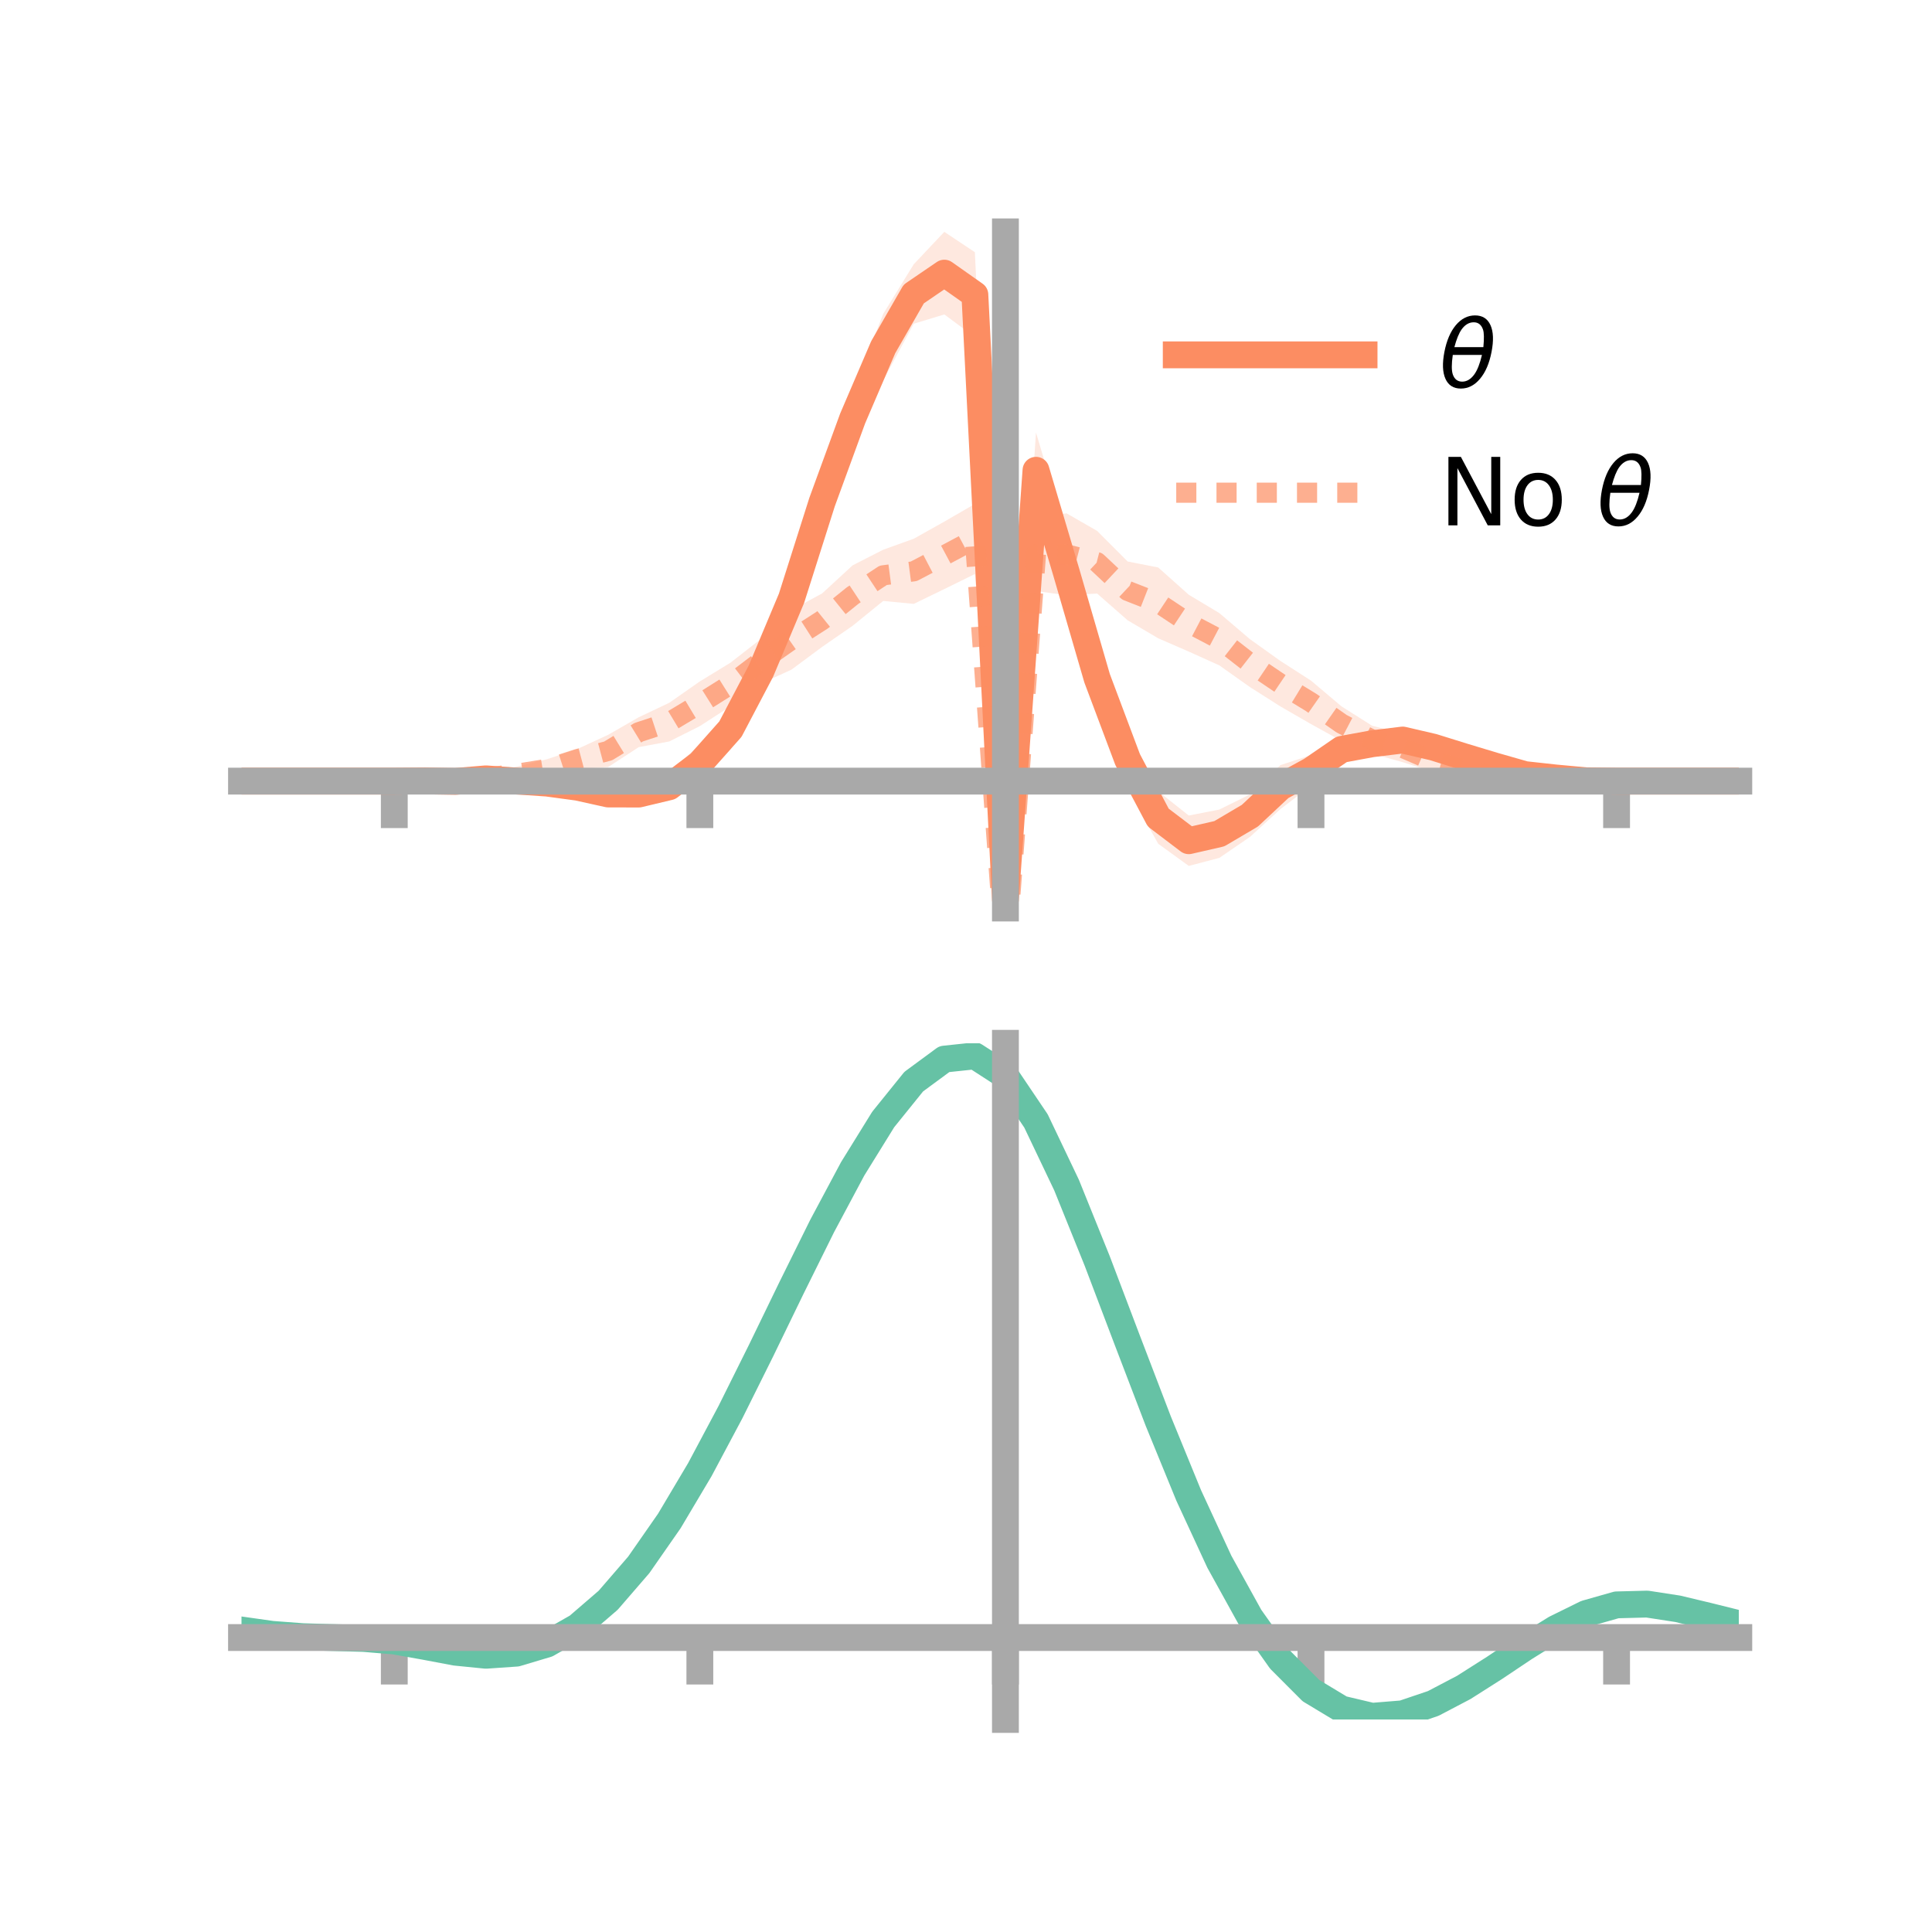 <?xml version="1.0" encoding="utf-8" standalone="no"?>
<!DOCTYPE svg PUBLIC "-//W3C//DTD SVG 1.1//EN"
  "http://www.w3.org/Graphics/SVG/1.1/DTD/svg11.dtd">
<!-- Created with matplotlib (https://matplotlib.org/) -->
<svg height="144pt" version="1.1" viewBox="0 0 144 144" width="144pt" xmlns="http://www.w3.org/2000/svg" xmlns:xlink="http://www.w3.org/1999/xlink">
 <defs>
  <style type="text/css">*{stroke-linecap:butt;stroke-linejoin:round;}</style>
 </defs>
 <g id="figure_1">
  <g id="patch_1">
   <path d="M 0 144 
L 144 144 
L 144 0 
L 0 0 
z
" style="fill:none;"/>
  </g>
  <g id="axes_1">
   <g id="patch_2">
    <path d="M 18 67.68 
L 129.6 67.68 
L 129.6 17.28 
L 18 17.28 
z
" style="fill:none;"/>
   </g>
   <g id="PolyCollection_1">
    <path clip-path="url(#p496baa7411)" d="M 18 58.219 
L 18 58.219 
L 20.278 58.219 
L 22.555 58.219 
L 24.833 58.219 
L 27.11 58.219 
L 29.388 58.219 
L 31.665 58.115 
L 33.943 58.039 
L 36.22 57.723 
L 38.498 57.823 
L 40.776 57.758 
L 43.053 58 
L 45.331 58.243 
L 47.608 58.204 
L 49.886 57.623 
L 52.163 55.455 
L 54.441 52.822 
L 56.718 48.248 
L 58.996 42.729 
L 61.273 35.511 
L 63.551 29.236 
L 65.829 23.397 
L 68.106 19.696 
L 70.384 17.28 
L 72.661 18.798 
L 74.939 66.39 
L 77.216 32.233 
L 79.494 39.876 
L 81.771 48.034 
L 84.049 54.398 
L 86.327 58.982 
L 88.604 60.785 
L 90.882 60.339 
L 93.159 59.212 
L 95.437 57.028 
L 97.714 56.278 
L 99.992 54.826 
L 102.269 54.493 
L 104.547 54.213 
L 106.824 54.958 
L 109.102 55.671 
L 111.38 56.759 
L 113.657 57.444 
L 115.935 57.777 
L 118.212 58.111 
L 120.49 58.219 
L 122.767 58.219 
L 125.045 58.219 
L 127.322 58.219 
L 129.6 58.219 
L 129.6 58.219 
L 129.6 58.219 
L 127.322 58.219 
L 125.045 58.219 
L 122.767 58.219 
L 120.49 58.219 
L 118.212 58.279 
L 115.935 58.191 
L 113.657 58.025 
L 111.38 57.408 
L 109.102 57.124 
L 106.824 56.415 
L 104.547 56.102 
L 102.269 56.376 
L 99.992 56.885 
L 97.714 58.564 
L 95.437 60.304 
L 93.159 62.384 
L 90.882 63.942 
L 88.604 64.541 
L 86.327 62.889 
L 84.049 58.836 
L 81.771 53.075 
L 79.494 45.565 
L 77.216 37.869 
L 74.939 67.68 
L 72.661 25.126 
L 70.384 23.436 
L 68.106 24.13 
L 65.829 28.358 
L 63.551 33.141 
L 61.273 39.327 
L 58.996 46.45 
L 56.718 51.781 
L 54.441 55.872 
L 52.163 58.364 
L 49.886 59.659 
L 47.608 60.166 
L 45.331 60.115 
L 43.053 59.352 
L 40.776 58.976 
L 38.498 58.606 
L 36.22 58.379 
L 33.943 58.44 
L 31.665 58.288 
L 29.388 58.219 
L 27.11 58.219 
L 24.833 58.219 
L 22.555 58.219 
L 20.278 58.219 
L 18 58.219 
z
" style="fill:#fc8d62;fill-opacity:0.2;"/>
   </g>
   <g id="PolyCollection_2">
    <path clip-path="url(#p496baa7411)" d="M 18 58.219 
L 18 58.219 
L 20.278 58.219 
L 22.555 58.219 
L 24.833 58.219 
L 27.11 58.219 
L 29.388 58.219 
L 31.665 58.167 
L 33.943 57.953 
L 36.22 57.666 
L 38.498 57.142 
L 40.776 56.588 
L 43.053 55.819 
L 45.331 54.767 
L 47.608 53.46 
L 49.886 52.38 
L 52.163 50.788 
L 54.441 49.396 
L 56.718 47.623 
L 58.996 45.467 
L 61.273 44.233 
L 63.551 42.136 
L 65.829 40.973 
L 68.106 40.155 
L 70.384 38.877 
L 72.661 37.561 
L 74.939 70.883 
L 77.216 38.557 
L 79.494 38.26 
L 81.771 39.569 
L 84.049 41.851 
L 86.327 42.297 
L 88.604 44.329 
L 90.882 45.695 
L 93.159 47.636 
L 95.437 49.265 
L 97.714 50.729 
L 99.992 52.652 
L 102.269 54.092 
L 104.547 54.684 
L 106.824 55.928 
L 109.102 56.652 
L 111.38 57.415 
L 113.657 57.697 
L 115.935 58.023 
L 118.212 58.138 
L 120.49 58.219 
L 122.767 58.219 
L 125.045 58.219 
L 127.322 58.219 
L 129.6 58.219 
L 129.6 58.219 
L 129.6 58.219 
L 127.322 58.219 
L 125.045 58.219 
L 122.767 58.219 
L 120.49 58.219 
L 118.212 58.268 
L 115.935 58.353 
L 113.657 58.306 
L 111.38 58.335 
L 109.102 58.037 
L 106.824 57.531 
L 104.547 56.808 
L 102.269 56.169 
L 99.992 55.227 
L 97.714 53.968 
L 95.437 52.655 
L 93.159 51.208 
L 90.882 49.593 
L 88.604 48.566 
L 86.327 47.575 
L 84.049 46.234 
L 81.771 44.237 
L 79.494 44.37 
L 77.216 44.048 
L 74.939 72.364 
L 72.661 42.785 
L 70.384 43.905 
L 68.106 45.01 
L 65.829 44.791 
L 63.551 46.642 
L 61.273 48.218 
L 58.996 49.909 
L 56.718 50.952 
L 54.441 52.645 
L 52.163 54.119 
L 49.886 55.263 
L 47.608 55.687 
L 45.331 57.169 
L 43.053 57.328 
L 40.776 58.031 
L 38.498 58.212 
L 36.22 58.258 
L 33.943 58.309 
L 31.665 58.265 
L 29.388 58.219 
L 27.11 58.219 
L 24.833 58.219 
L 22.555 58.219 
L 20.278 58.219 
L 18 58.219 
z
" style="fill:#fc8d62;fill-opacity:0.2;"/>
   </g>
   <g id="matplotlib.axis_1">
    <g id="xtick_1">
     <g id="line2d_1">
      <defs>
       <path d="M 0 0 
L 0 3.5 
" id="m8f1192a034" style="stroke:#a9a9a9;stroke-width:2;"/>
      </defs>
      <g>
       <use style="fill:#a9a9a9;stroke:#a9a9a9;stroke-width:2;" x="29.388" xlink:href="#m8f1192a034" y="58.219"/>
      </g>
     </g>
    </g>
    <g id="xtick_2">
     <g id="line2d_2">
      <g>
       <use style="fill:#a9a9a9;stroke:#a9a9a9;stroke-width:2;" x="52.163" xlink:href="#m8f1192a034" y="58.219"/>
      </g>
     </g>
    </g>
    <g id="xtick_3">
     <g id="line2d_3">
      <g>
       <use style="fill:#a9a9a9;stroke:#a9a9a9;stroke-width:2;" x="74.939" xlink:href="#m8f1192a034" y="58.219"/>
      </g>
     </g>
    </g>
    <g id="xtick_4">
     <g id="line2d_4">
      <g>
       <use style="fill:#a9a9a9;stroke:#a9a9a9;stroke-width:2;" x="97.714" xlink:href="#m8f1192a034" y="58.219"/>
      </g>
     </g>
    </g>
    <g id="xtick_5">
     <g id="line2d_5">
      <g>
       <use style="fill:#a9a9a9;stroke:#a9a9a9;stroke-width:2;" x="120.49" xlink:href="#m8f1192a034" y="58.219"/>
      </g>
     </g>
    </g>
   </g>
   <g id="matplotlib.axis_2"/>
   <g id="line2d_6">
    <path clip-path="url(#p496baa7411)" d="M 18 58.219 
L 20.278 58.219 
L 22.555 58.219 
L 24.833 58.219 
L 27.11 58.219 
L 29.388 58.219 
L 31.665 58.202 
L 33.943 58.24 
L 36.22 58.051 
L 38.498 58.215 
L 40.776 58.367 
L 43.053 58.676 
L 45.331 59.179 
L 47.608 59.185 
L 49.886 58.641 
L 52.163 56.909 
L 54.441 54.347 
L 56.718 50.014 
L 58.996 44.59 
L 61.273 37.419 
L 63.551 31.189 
L 65.829 25.877 
L 68.106 21.913 
L 70.384 20.358 
L 72.661 21.962 
L 74.939 67.035 
L 77.216 35.051 
L 79.494 42.72 
L 81.771 50.554 
L 84.049 56.617 
L 86.327 60.936 
L 88.604 62.663 
L 90.882 62.141 
L 93.159 60.798 
L 95.437 58.666 
L 97.714 57.421 
L 99.992 55.855 
L 102.269 55.435 
L 104.547 55.157 
L 106.824 55.687 
L 109.102 56.397 
L 111.38 57.084 
L 113.657 57.734 
L 115.935 57.984 
L 118.212 58.195 
L 120.49 58.219 
L 122.767 58.219 
L 125.045 58.219 
L 127.322 58.219 
L 129.6 58.219 
" style="fill:none;stroke:#fc8d62;stroke-linecap:square;stroke-width:2;"/>
   </g>
   <g id="line2d_7">
    <path clip-path="url(#p496baa7411)" d="M 18 58.219 
L 20.278 58.219 
L 22.555 58.219 
L 24.833 58.219 
L 27.11 58.219 
L 29.388 58.219 
L 31.665 58.216 
L 33.943 58.131 
L 36.22 57.962 
L 38.498 57.677 
L 40.776 57.31 
L 43.053 56.574 
L 45.331 55.968 
L 47.608 54.574 
L 49.886 53.821 
L 52.163 52.453 
L 54.441 51.021 
L 56.718 49.287 
L 58.996 47.688 
L 61.273 46.226 
L 63.551 44.389 
L 65.829 42.882 
L 68.106 42.583 
L 70.384 41.391 
L 72.661 40.173 
L 74.939 71.624 
L 77.216 41.302 
L 79.494 41.315 
L 81.771 41.903 
L 84.049 44.043 
L 86.327 44.936 
L 88.604 46.448 
L 90.882 47.644 
L 93.159 49.422 
L 95.437 50.96 
L 97.714 52.349 
L 99.992 53.939 
L 102.269 55.13 
L 104.547 55.746 
L 106.824 56.73 
L 109.102 57.344 
L 111.38 57.875 
L 113.657 58.002 
L 115.935 58.188 
L 118.212 58.203 
L 120.49 58.219 
L 122.767 58.219 
L 125.045 58.219 
L 127.322 58.219 
L 129.6 58.219 
" style="fill:none;stroke:#fc8d62;stroke-dasharray:1.5,1.5;stroke-dashoffset:0;stroke-opacity:0.7;stroke-width:1.5;"/>
   </g>
   <g id="patch_3">
    <path d="M 74.939 67.68 
L 74.939 17.28 
" style="fill:none;stroke:#a9a9a9;stroke-linecap:square;stroke-linejoin:miter;stroke-width:2;"/>
   </g>
   <g id="patch_4">
    <path d="M 129.6 67.68 
L 129.6 17.28 
" style="fill:none;"/>
   </g>
   <g id="patch_5">
    <path d="M 18 58.219 
L 129.6 58.219 
" style="fill:none;stroke:#a9a9a9;stroke-linecap:square;stroke-linejoin:miter;stroke-width:2;"/>
   </g>
   <g id="patch_6">
    <path d="M 18 17.28 
L 129.6 17.28 
" style="fill:none;"/>
   </g>
   <g id="legend_1">
    <g id="line2d_8">
     <path d="M 87.67 26.449 
L 101.67 26.449 
" style="fill:none;stroke:#fc8d62;stroke-linecap:square;stroke-width:2;"/>
    </g>
    <g id="line2d_9"/>
    <g id="text_1">
     <!-- $\theta$ -->
     <g transform="translate(107.27 28.899)scale(0.07 -0.07)">
      <defs>
       <path d="M 45.516 34.672 
L 14.453 34.672 
Q 12.359 20.062 14.5 13.875 
Q 17.188 6.25 24.469 6.25 
Q 31.781 6.25 37.359 13.922 
Q 42.234 20.656 45.516 34.672 
z
M 47.016 42.969 
Q 48.344 56.844 46.625 61.719 
Q 43.953 69.438 36.766 69.438 
Q 29.297 69.438 23.828 61.812 
Q 19.531 55.672 16.156 42.969 
z
M 38.188 76.766 
Q 49.906 76.766 54.594 66.406 
Q 59.281 56.109 55.719 37.844 
Q 52.203 19.625 43.453 9.281 
Q 34.766 -1.125 23.047 -1.125 
Q 11.281 -1.125 6.641 9.281 
Q 2 19.625 5.516 37.844 
Q 9.078 56.109 17.719 66.406 
Q 26.422 76.766 38.188 76.766 
z
" id="DejaVuSans-Oblique-952"/>
      </defs>
      <use transform="translate(0 0.234)" xlink:href="#DejaVuSans-Oblique-952"/>
     </g>
    </g>
    <g id="line2d_10">
     <path d="M 87.67 36.724 
L 101.67 36.724 
" style="fill:none;stroke:#fc8d62;stroke-dasharray:1.5,1.5;stroke-dashoffset:0;stroke-opacity:0.7;stroke-width:1.5;"/>
    </g>
    <g id="line2d_11"/>
    <g id="text_2">
     <!-- No $\theta$ -->
     <g transform="translate(107.27 39.174)scale(0.07 -0.07)">
      <defs>
       <path d="M 9.812 72.906 
L 23.094 72.906 
L 55.422 11.922 
L 55.422 72.906 
L 64.984 72.906 
L 64.984 0 
L 51.703 0 
L 19.391 60.984 
L 19.391 0 
L 9.812 0 
z
" id="DejaVuSans-78"/>
       <path d="M 30.609 48.391 
Q 23.391 48.391 19.188 42.75 
Q 14.984 37.109 14.984 27.297 
Q 14.984 17.484 19.156 11.844 
Q 23.344 6.203 30.609 6.203 
Q 37.797 6.203 41.984 11.859 
Q 46.188 17.531 46.188 27.297 
Q 46.188 37.016 41.984 42.703 
Q 37.797 48.391 30.609 48.391 
z
M 30.609 56 
Q 42.328 56 49.016 48.375 
Q 55.719 40.766 55.719 27.297 
Q 55.719 13.875 49.016 6.219 
Q 42.328 -1.422 30.609 -1.422 
Q 18.844 -1.422 12.172 6.219 
Q 5.516 13.875 5.516 27.297 
Q 5.516 40.766 12.172 48.375 
Q 18.844 56 30.609 56 
z
" id="DejaVuSans-111"/>
       <path id="DejaVuSans-32"/>
      </defs>
      <use transform="translate(0 0.234)" xlink:href="#DejaVuSans-78"/>
      <use transform="translate(74.805 0.234)" xlink:href="#DejaVuSans-111"/>
      <use transform="translate(135.986 0.234)" xlink:href="#DejaVuSans-32"/>
      <use transform="translate(167.773 0.234)" xlink:href="#DejaVuSans-Oblique-952"/>
     </g>
    </g>
   </g>
  </g>
  <g id="axes_2">
   <g id="patch_7">
    <path d="M 18 128.16 
L 129.6 128.16 
L 129.6 77.76 
L 18 77.76 
z
" style="fill:none;"/>
   </g>
   <g id="PolyCollection_3">
    <path clip-path="url(#p51fa5d8497)" d="M 18 121.536 
L 18 121.449 
L 20.278 121.778 
L 22.555 121.949 
L 24.833 122.016 
L 27.11 122.08 
L 29.388 122.274 
L 31.665 122.679 
L 33.943 123.099 
L 36.22 123.316 
L 38.498 123.152 
L 40.776 122.468 
L 43.053 121.159 
L 45.331 119.16 
L 47.608 116.464 
L 49.886 113.114 
L 52.163 109.19 
L 54.441 104.812 
L 56.718 100.134 
L 58.996 95.342 
L 61.273 90.653 
L 63.551 86.307 
L 65.829 82.564 
L 68.106 79.699 
L 70.384 78 
L 72.661 77.76 
L 74.939 79.259 
L 77.216 82.681 
L 79.494 87.526 
L 81.771 93.242 
L 84.049 99.331 
L 86.327 105.368 
L 88.604 111.016 
L 90.882 116.017 
L 93.159 120.197 
L 95.437 123.454 
L 97.714 125.758 
L 99.992 127.141 
L 102.269 127.684 
L 104.547 127.507 
L 106.824 126.752 
L 109.102 125.58 
L 111.38 124.161 
L 113.657 122.67 
L 115.935 121.28 
L 118.212 120.17 
L 120.49 119.525 
L 122.767 119.469 
L 125.045 119.828 
L 127.322 120.384 
L 129.6 120.964 
L 129.6 121.075 
L 129.6 121.075 
L 127.322 120.524 
L 125.045 119.993 
L 122.767 119.649 
L 120.49 119.71 
L 118.212 120.359 
L 115.935 121.495 
L 113.657 122.933 
L 111.38 124.485 
L 109.102 125.962 
L 106.824 127.18 
L 104.547 127.965 
L 102.269 128.16 
L 99.992 127.628 
L 97.714 126.266 
L 95.437 124.009 
L 93.159 120.837 
L 90.882 116.78 
L 88.604 111.932 
L 86.327 106.457 
L 84.049 100.598 
L 81.771 94.684 
L 79.494 89.126 
L 77.216 84.412 
L 74.939 81.084 
L 72.661 79.636 
L 70.384 79.88 
L 68.106 81.537 
L 65.829 84.316 
L 63.551 87.935 
L 61.273 92.124 
L 58.996 96.632 
L 56.718 101.227 
L 54.441 105.702 
L 52.163 109.881 
L 49.886 113.62 
L 47.608 116.812 
L 45.331 119.387 
L 43.053 121.316 
L 40.776 122.602 
L 38.498 123.281 
L 36.22 123.432 
L 33.943 123.193 
L 31.665 122.754 
L 29.388 122.349 
L 27.11 122.16 
L 24.833 122.096 
L 22.555 122.024 
L 20.278 121.853 
L 18 121.536 
z
" style="fill:#66c2a5;fill-opacity:0.2;"/>
   </g>
   <g id="matplotlib.axis_3">
    <g id="xtick_6">
     <g id="line2d_12">
      <g>
       <use style="fill:#a9a9a9;stroke:#a9a9a9;stroke-width:2;" x="29.388" xlink:href="#m8f1192a034" y="122.054"/>
      </g>
     </g>
    </g>
    <g id="xtick_7">
     <g id="line2d_13">
      <g>
       <use style="fill:#a9a9a9;stroke:#a9a9a9;stroke-width:2;" x="52.163" xlink:href="#m8f1192a034" y="122.054"/>
      </g>
     </g>
    </g>
    <g id="xtick_8">
     <g id="line2d_14">
      <g>
       <use style="fill:#a9a9a9;stroke:#a9a9a9;stroke-width:2;" x="74.939" xlink:href="#m8f1192a034" y="122.054"/>
      </g>
     </g>
    </g>
    <g id="xtick_9">
     <g id="line2d_15">
      <g>
       <use style="fill:#a9a9a9;stroke:#a9a9a9;stroke-width:2;" x="97.714" xlink:href="#m8f1192a034" y="122.054"/>
      </g>
     </g>
    </g>
    <g id="xtick_10">
     <g id="line2d_16">
      <g>
       <use style="fill:#a9a9a9;stroke:#a9a9a9;stroke-width:2;" x="120.49" xlink:href="#m8f1192a034" y="122.054"/>
      </g>
     </g>
    </g>
   </g>
   <g id="matplotlib.axis_4"/>
   <g id="line2d_17">
    <path clip-path="url(#p51fa5d8497)" d="M 18 121.493 
L 20.278 121.815 
L 22.555 121.987 
L 24.833 122.056 
L 27.11 122.12 
L 29.388 122.311 
L 31.665 122.716 
L 33.943 123.146 
L 36.22 123.374 
L 38.498 123.216 
L 40.776 122.535 
L 43.053 121.237 
L 45.331 119.273 
L 47.608 116.638 
L 49.886 113.367 
L 52.163 109.535 
L 54.441 105.257 
L 56.718 100.68 
L 58.996 95.987 
L 61.273 91.389 
L 63.551 87.121 
L 65.829 83.44 
L 68.106 80.618 
L 70.384 78.94 
L 72.661 78.698 
L 74.939 80.171 
L 77.216 83.547 
L 79.494 88.326 
L 81.771 93.963 
L 84.049 99.964 
L 86.327 105.913 
L 88.604 111.474 
L 90.882 116.399 
L 93.159 120.517 
L 95.437 123.731 
L 97.714 126.012 
L 99.992 127.384 
L 102.269 127.922 
L 104.547 127.736 
L 106.824 126.966 
L 109.102 125.771 
L 111.38 124.323 
L 113.657 122.801 
L 115.935 121.387 
L 118.212 120.265 
L 120.49 119.618 
L 122.767 119.559 
L 125.045 119.91 
L 127.322 120.454 
L 129.6 121.02 
" style="fill:none;stroke:#66c2a5;stroke-linecap:square;stroke-width:2;"/>
   </g>
   <g id="patch_8">
    <path d="M 74.939 128.16 
L 74.939 77.76 
" style="fill:none;stroke:#a9a9a9;stroke-linecap:square;stroke-linejoin:miter;stroke-width:2;"/>
   </g>
   <g id="patch_9">
    <path d="M 129.6 128.16 
L 129.6 77.76 
" style="fill:none;"/>
   </g>
   <g id="patch_10">
    <path d="M 18 122.054 
L 129.6 122.054 
" style="fill:none;stroke:#a9a9a9;stroke-linecap:square;stroke-linejoin:miter;stroke-width:2;"/>
   </g>
   <g id="patch_11">
    <path d="M 18 77.76 
L 129.6 77.76 
" style="fill:none;"/>
   </g>
  </g>
 </g>
 <defs>
  <clipPath id="p496baa7411">
   <rect height="50.4" width="111.6" x="18" y="17.28"/>
  </clipPath>
  <clipPath id="p51fa5d8497">
   <rect height="50.4" width="111.6" x="18" y="77.76"/>
  </clipPath>
 </defs>
</svg>
